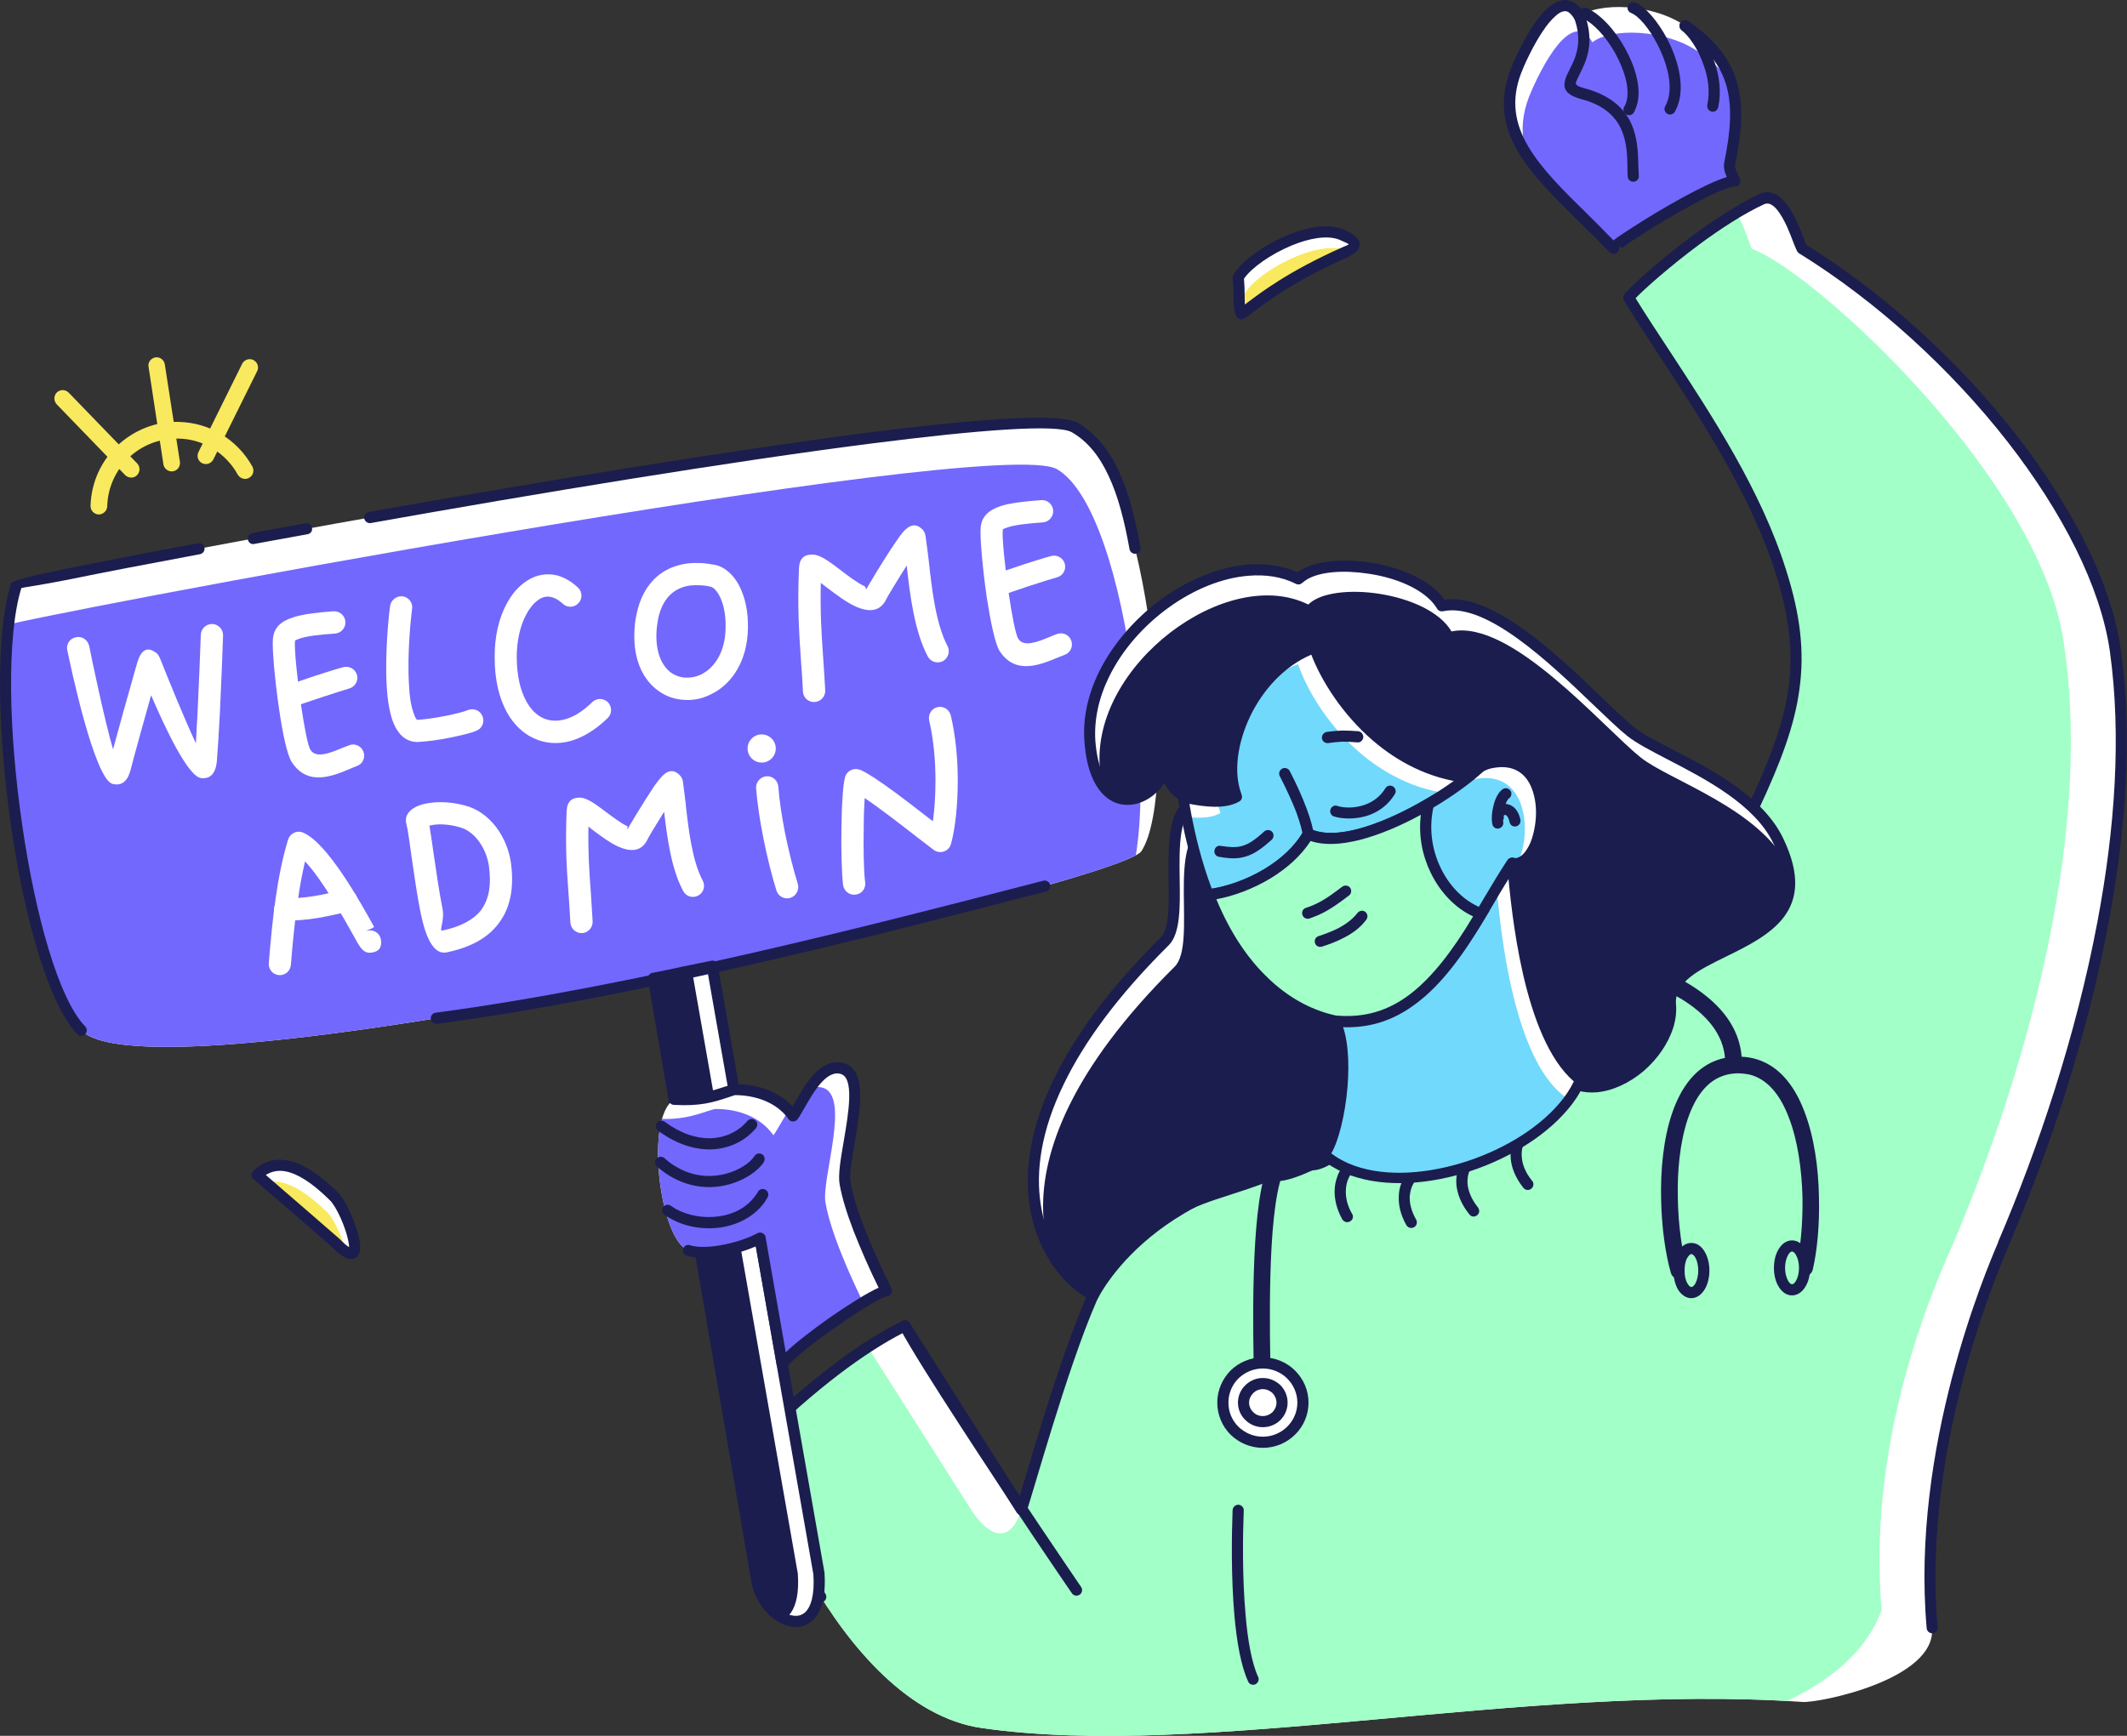 <?xml version="1.0" encoding="UTF-8"?>
<!DOCTYPE svg PUBLIC "-//W3C//DTD SVG 1.1//EN" "http://www.w3.org/Graphics/SVG/1.1/DTD/svg11.dtd">
<!-- Creator: CorelDRAW X7 -->
<svg xmlns="http://www.w3.org/2000/svg" xml:space="preserve" width="9.163in" height="7.48in" version="1.1" style="shape-rendering:geometricPrecision; text-rendering:geometricPrecision; image-rendering:optimizeQuality; fill-rule:evenodd; clip-rule:evenodd"
viewBox="0 0 9163 7480"
 xmlns:xlink="http://www.w3.org/1999/xlink">
 <rect x="0" y="0" width="9163" height="7480" fill="#333333" stroke="none"/>
 <defs>
  <style type="text/css">
   <![CDATA[
    .str0 {stroke:#1B1D4E;stroke-width:27.776;stroke-linecap:round;stroke-linejoin:round}
    .fil2 {fill:none}
    .fil5 {fill:#1B1D4E}
    .fil9 {fill:#71D9FC}
    .fil1 {fill:#7268FD}
    .fil3 {fill:#A2FFC8}
    .fil7 {fill:#F9E95E}
    .fil0 {fill:white}
    .fil4 {fill:#1B1D4E;fill-rule:nonzero}
    .fil8 {fill:#F9E95E;fill-rule:nonzero}
    .fil6 {fill:white;fill-rule:nonzero}
   ]]>
  </style>
    <clipPath id="id0">
     <path d="M70 2523c-133,423 41,1672 280,1917 331,338 4474,-629 4567,-772 169,-257 34,-1637 -287,-1825 -264,-155 -4545,654 -4560,680z"/>
    </clipPath>
    <clipPath id="id1">
     <path d="M9112 2802c117,822 -173,1835 -482,2559 -50,117 -374,877 -307,1653 20,224 -489,325 -557,320 -1203,-83 -2582,251 -3538,112 -618,-89 -1023,-1189 -956,-1256 206,-207 454,-396 627,-476l501 791c54,-169 264,-931 393,-1068 277,-293 417,-266 685,-377 181,122 1950,-1309 2075,-1579 188,-402 241,-631 118,-1019 -110,-350 -439,-860 -651,-1184 267,-229 543,-397 570,-420 62,-52 117,53 173,214 266,93 1271,1010 1349,1730z"/>
    </clipPath>
    <clipPath id="id2">
     <path d="M3069 4163l459 2618c22,325 -242,212 -268,26l-445 -2591c85,-17 170,-35 254,-53z"/>
    </clipPath>
    <clipPath id="id3">
     <path d="M3819 5563c-75,-151 -157,-338 -179,-464 -18,-104 113,-467 -16,-496 -98,-22 -164,145 -208,206 -65,-92 -176,-115 -254,-113 -67,18 -123,49 -257,42 -129,72 -63,607 61,650 71,25 223,-7 308,-53l96 546c124,-136 277,-250 449,-318z"/>
    </clipPath>
    <clipPath id="id4">
     <path d="M1108 5062c67,-64 167,-66 329,91 60,59 166,365 7,201 -5,-5 -336,-292 -336,-292z"/>
    </clipPath>
    <clipPath id="id5">
     <path d="M6951 1070c-266,-278 -536,-462 -420,-764 17,-44 173,-409 273,-235 81,-62 314,-57 455,40 227,155 248,326 193,593 -9,43 58,65 22,76 -138,42 -409,207 -523,290z"/>
    </clipPath>
    <clipPath id="id6">
     <path d="M5156 3451c-131,-32 -131,-131 -132,-155 -39,169 -299,260 -328,-98 -36,-443 547,-878 898,-703 105,-106 517,-55 617,116 257,-55 648,408 815,542 122,99 516,221 636,472 233,490 -488,431 -466,703 16,189 -220,401 -398,347 -118,52 -514,-180 -616,-131 -140,67 -380,470 -527,476 -622,84 -878,436 -945,560 -209,-101 -582,-642 308,-1524 101,-100 -41,-561 138,-605z"/>
    </clipPath>
    <clipPath id="id7">
     <path d="M5097 3436c115,733 459,921 654,964 76,137 14,523 -47,574 288,245 962,12 1103,-320 -237,-183 -280,-806 -293,-935 147,27 212,-474 -77,-434 -71,11 -85,49 -124,66 -359,-45 -585,-365 -651,-559 -270,98 -410,449 -334,642 -67,39 -185,11 -231,2z"/>
    </clipPath>
    <clipPath id="id8">
     <path d="M5334 1195c8,66 -1,165 17,155 40,-22 145,-130 441,-262 51,-23 63,-45 -13,-77 -132,-54 -388,90 -445,184z"/>
    </clipPath>
 </defs>
 <g id="Layer_x0020_1">
  <g id="_2049582992480">
   <path class="fil0" d="M70 2523c-133,423 41,1672 280,1917 331,338 4474,-629 4567,-772 169,-257 34,-1637 -287,-1825 -264,-155 -4545,654 -4560,680z"/>
   <g style="clip-path:url(#id0)">
    <g>
     <path id="1" class="fil1" d="M-7 2703c-133,422 41,1671 280,1916 331,338 4474,-628 4568,-772 168,-256 33,-1637 -287,-1825 -265,-155 -4546,654 -4561,681z"/>
    </g>
   </g>
   <path class="fil2" d="M70 2523c-133,423 41,1672 280,1917 331,338 4474,-629 4567,-772 169,-257 34,-1637 -287,-1825 -264,-155 -4545,654 -4560,680z"/>
   <path class="fil0" d="M9112 2802c117,822 -173,1835 -482,2559 -50,117 -374,877 -307,1653 20,224 -489,325 -557,320 -1203,-83 -2582,251 -3538,112 -618,-89 -1023,-1189 -956,-1256 206,-207 454,-396 627,-476l501 791c54,-169 264,-931 393,-1068 277,-293 417,-266 685,-377 181,122 1950,-1309 2075,-1579 188,-402 241,-631 118,-1019 -110,-350 -439,-860 -651,-1184 267,-229 543,-397 570,-420 62,-52 117,53 173,214 266,93 1271,1010 1349,1730z"/>
   <g style="clip-path:url(#id1)">
    <g>
     <path id="1" class="fil3" d="M8895 2802c116,822 -173,1835 -482,2559 -50,117 -375,801 -307,1577 -368,1008 -3734,561 -4096,508 -617,-89 -1023,-1189 -955,-1256 206,-207 454,-396 626,-476l502 791c97,147 179,126 217,0 89,-291 86,-973 176,-1068 276,-293 417,-266 684,-377 181,122 1950,-1309 2076,-1579 188,-402 240,-631 118,-1019 -110,-350 -440,-860 -651,-1184 267,-229 542,-397 569,-420 62,-52 118,53 174,214 265,93 1271,1010 1349,1730z"/>
    </g>
   </g>
   <path class="fil2" d="M9112 2802c117,822 -173,1835 -482,2559 -50,117 -374,877 -307,1653 20,224 -489,325 -557,320 -1203,-83 -2582,251 -3538,112 -618,-89 -1023,-1189 -956,-1256 206,-207 454,-396 627,-476l501 791c54,-169 264,-931 393,-1068 277,-293 417,-266 685,-377 181,122 1950,-1309 2075,-1579 188,-402 241,-631 118,-1019 -110,-350 -439,-860 -651,-1184 267,-229 543,-397 570,-420 62,-52 117,53 173,214 266,93 1271,1010 1349,1730z"/>
   <path class="fil2" d="M3536 6881c-198,-317 -300,-655 -264,-691 206,-207 454,-396 627,-476l501 791c54,-169 264,-931 393,-1068 277,-293 417,-266 685,-377 181,122 1950,-1309 2075,-1579 188,-402 241,-631 118,-1019 -140,-446 -463,-864 -654,-1180 45,-56 350,-322 573,-424 97,-44 160,198 173,214 670,413 1269,1160 1349,1730 117,822 -173,1835 -482,2559 -50,117 -374,877 -307,1653"/>
   <path class="fil4" d="M3556 6868c7,11 4,26 -7,33 -12,7 -26,4 -33,-7 -90,-144 -161,-292 -207,-414 -61,-159 -80,-281 -53,-307 103,-104 218,-204 328,-288 110,-84 217,-152 305,-193 11,-5 24,-1 30,9l0 0 474 747c6,-20 12,-43 20,-68 82,-275 250,-840 363,-959 209,-222 342,-264 508,-318 56,-18 116,-37 185,-65 8,-4 16,-2 23,2l1 1c90,42 537,-260 991,-613 459,-357 920,-765 1031,-928 7,-11 13,-21 17,-29 93,-199 152,-355 173,-508 21,-152 4,-303 -56,-494 -106,-334 -316,-654 -494,-926 -57,-87 -111,-169 -159,-248 -5,-9 -4,-20 2,-28l0 0c28,-34 152,-147 294,-252 95,-70 198,-137 288,-179 73,-33 127,45 162,122 13,27 23,53 30,73l9 24c339,210 660,505 905,819 241,310 410,639 450,925 52,369 23,777 -53,1180 -93,498 -259,989 -431,1391l0 0 0 0 0 1 0 1c-52,121 -372,873 -305,1640 2,13 -8,25 -21,26 -14,1 -25,-9 -26,-22 -69,-778 256,-1541 308,-1663l0 -1 0 -1 0 0c171,-399 335,-886 428,-1381 75,-398 104,-800 53,-1165 -40,-277 -204,-598 -441,-902 -243,-311 -561,-603 -897,-811 -2,-1 -4,-3 -6,-5 -5,-6 -10,-20 -18,-39 -7,-19 -17,-45 -28,-70 -26,-56 -62,-115 -99,-98 -87,40 -187,105 -279,173 -125,93 -235,190 -275,232 43,70 95,149 149,231 180,275 392,598 499,939 63,197 80,355 58,514 -21,159 -82,319 -177,522 -5,11 -12,22 -20,35 -114,168 -580,581 -1041,940 -460,357 -921,661 -1037,620 -66,27 -124,45 -179,63 -159,51 -286,92 -487,304 -105,112 -271,669 -352,941 -15,51 -28,92 -36,118l0 0c-1,5 -5,10 -10,13 -11,7 -26,4 -33,-7l-490 -774c-81,41 -177,103 -277,179 -108,83 -221,181 -324,284 -13,13 11,115 65,255 46,121 114,266 202,406z"/>
   <path class="fil0" d="M3069 4163l459 2618c22,325 -242,212 -268,26l-445 -2591c85,-17 170,-35 254,-53z"/>
   <g style="clip-path:url(#id2)">
    <g>
     <path id="1" class="fil5" d="M2882 3618l555 3163c22,325 -242,212 -268,26l-540 -3145c85,-15 169,-29 253,-44z"/>
    </g>
   </g>
   <path class="fil2" d="M3069 4163l459 2618c22,325 -242,212 -268,26l-445 -2591c85,-17 170,-35 254,-53z"/>
   <path class="fil4" d="M3092 4159l460 2618c0,1 0,2 0,4 7,107 -17,172 -54,204 -19,17 -43,25 -67,26 -23,0 -47,-6 -70,-18 -59,-30 -113,-100 -125,-182l0 0 -445 -2591c-2,-13 7,-26 20,-28l1 0c36,-7 79,-16 125,-26 40,-8 82,-17 127,-26 13,-3 25,5 28,18l0 1 0 0zm412 2625l-455 -2592c-32,7 -66,14 -102,21 -31,7 -66,14 -104,22l441 2568 0 0 0 0c9,67 52,123 99,148 16,8 32,12 47,12 13,0 26,-5 37,-14 26,-23 43,-75 37,-165z"/>
   <path class="fil0" d="M3819 5563c-75,-151 -157,-338 -179,-464 -18,-104 113,-467 -16,-496 -98,-22 -164,145 -208,206 -65,-92 -176,-115 -254,-113 -67,18 -123,49 -257,42 -129,72 -63,607 61,650 71,25 223,-7 308,-53l96 546c124,-136 277,-250 449,-318z"/>
   <g style="clip-path:url(#id3)">
    <g>
     <path id="1" class="fil1" d="M3815 5797c-83,-147 -229,-441 -259,-615 -18,-104 113,-467 -16,-496 -98,-22 -164,145 -208,206 -65,-92 -176,-115 -254,-113 -67,19 -123,49 -257,42 -105,72 -49,608 61,651 70,27 223,-8 308,-54l129 731c90,-78 321,-269 496,-352z"/>
    </g>
   </g>
   <path class="fil2" d="M3819 5563c-75,-151 -157,-338 -179,-464 -18,-104 113,-467 -16,-496 -98,-22 -164,145 -208,206 -65,-92 -176,-115 -254,-113 -67,18 -123,49 -257,42 -129,72 -63,607 61,650 71,25 223,-7 308,-53l96 546c124,-136 277,-250 449,-318z"/>
   <path class="fil2" d="M2966 5388c71,25 223,-7 308,-53l96 542c66,-83 389,-306 449,-315 -75,-150 -157,-338 -179,-463 -18,-104 113,-467 -16,-496 -98,-22 -164,145 -208,206 -65,-92 -176,-115 -254,-113 -67,18 -123,49 -257,42"/>
   <g>
    <path class="fil4" d="M2958 5411c-13,-4 -19,-18 -15,-30 4,-13 18,-20 30,-15 31,10 79,9 131,0 57,-10 117,-29 159,-52 12,-6 26,-2 33,10 1,2 2,5 2,7l0 0 87 496c45,-43 117,-98 189,-149 81,-56 163,-108 211,-129 -38,-77 -76,-163 -108,-245 -28,-73 -50,-143 -60,-201 -7,-39 4,-107 17,-181 22,-129 48,-281 -15,-295 -60,-14 -113,77 -151,143 -12,20 -22,39 -32,53 -8,10 -23,13 -34,5 -2,-1 -4,-3 -5,-6 -26,-36 -60,-60 -96,-76 -45,-20 -95,-27 -135,-27 -12,4 -24,8 -36,12 -55,18 -114,37 -227,30 -13,0 -23,-12 -22,-25 0,-13 12,-23 25,-22 103,5 158,-12 209,-29 13,-4 26,-8 41,-12l0 0c2,-1 4,-1 6,-1 46,-1 105,6 159,30 33,15 66,36 93,66 4,-7 8,-14 13,-22 45,-79 108,-187 203,-166 107,24 77,200 51,350 -12,70 -23,133 -17,165 9,54 31,122 58,192 34,88 77,182 118,264l0 0c1,3 2,5 2,8 2,13 -7,25 -20,27 -27,4 -123,63 -220,132 -92,63 -181,134 -213,173 -3,5 -9,9 -15,10 -13,2 -26,-6 -28,-20l-90 -510c-42,18 -94,34 -144,42 -59,10 -116,11 -154,-2zm439 -589c-6,-8 -6,-19 0,-27l0 27z"/>
   </g>
   <path class="fil4" d="M2835 4872c-11,-8 -13,-23 -5,-33 8,-11 23,-13 34,-5 67,50 135,72 196,71 65,-2 121,-29 160,-75 9,-10 24,-11 34,-2 10,8 11,23 3,33 -48,57 -117,90 -196,92 -71,1 -150,-24 -226,-81z"/>
   <path class="fil4" d="M2830 5027c-10,-9 -11,-24 -2,-34 9,-10 24,-11 34,-3 16,15 32,27 48,36 69,42 140,48 200,36 59,-12 107,-41 131,-68 4,-5 7,-9 9,-12 7,-11 21,-15 33,-8 11,7 14,21 8,33 -4,6 -9,13 -14,18 -30,34 -88,70 -158,84 -70,14 -153,7 -234,-42 -19,-11 -37,-25 -55,-40z"/>
   <path class="fil4" d="M2862 5235c-10,-8 -13,-22 -6,-33 8,-11 23,-14 34,-6 6,4 13,8 20,13 57,31 126,42 190,32 63,-9 120,-40 155,-90 4,-4 7,-10 10,-15 6,-12 21,-16 33,-9 11,6 15,21 9,32 -4,7 -8,13 -12,20 -43,61 -113,98 -188,110 -74,11 -154,-1 -220,-39 -8,-4 -16,-9 -25,-15z"/>
   <path class="fil6" d="M290 2802c-6,-26 11,-51 37,-56 26,-6 51,11 57,37l1 4c7,38 66,320 102,442 25,-93 65,-236 89,-320 4,-15 9,-33 15,-53 16,-54 42,-72 80,-44 2,1 4,3 6,4l0 0 0 0c5,6 9,13 12,20l4 10c23,58 104,259 151,357 2,-37 4,-82 7,-130 6,-127 12,-273 14,-337 1,-27 23,-48 50,-47 26,1 47,23 46,50 -2,66 -8,213 -14,339 -5,91 -10,172 -13,205 -6,53 -30,74 -67,70 -57,-6 -155,-215 -216,-357 -32,114 -75,268 -89,324 -14,50 -40,67 -77,58 -79,-21 -183,-518 -194,-571l-1 -5z"/>
   <path class="fil6" d="M1437 2634c26,-1 49,18 51,45 2,26 -18,49 -44,51 -71,5 -120,11 -151,21 -15,5 -22,8 -22,10 -4,31 9,161 26,279 14,92 29,175 41,192 24,38 88,11 134,-8 12,-5 23,-9 33,-13 25,-9 52,4 61,29 9,25 -4,53 -29,61 -8,3 -18,7 -29,12 -76,32 -183,76 -251,-29 -20,-30 -40,-126 -55,-230 -18,-125 -31,-266 -26,-304 5,-45 33,-73 88,-90 39,-13 95,-20 173,-26z"/>
   <path class="fil6" d="M1264 3047c-25,10 -53,-2 -63,-27 -10,-24 2,-52 26,-62 17,-7 73,-27 131,-46 44,-14 90,-29 121,-37 25,-7 52,8 59,34 7,25 -9,51 -34,58 -24,7 -70,22 -116,37 -56,18 -110,37 -124,43z"/>
   <path class="fil6" d="M1681 2609c5,-26 30,-43 56,-39 26,5 43,30 38,56 -3,20 -22,187 -13,326 2,46 8,88 19,118 6,19 12,31 17,32 0,0 0,0 0,0 35,-2 80,-9 121,-17 44,-9 81,-18 96,-25 25,-10 53,1 63,25 11,24 0,53 -24,63 -22,10 -67,21 -117,31 -44,9 -94,16 -133,18 -7,1 -15,0 -23,-1 -45,-8 -73,-43 -91,-94 -13,-39 -21,-90 -24,-144 -9,-147 11,-328 15,-349z"/>
   <path class="fil6" d="M2490 2532c19,18 20,48 2,67 -18,20 -49,21 -68,2 -17,-15 -33,-25 -49,-28 -18,-5 -36,-1 -53,10 -20,13 -39,35 -55,65 -26,48 -41,113 -41,186 1,80 16,143 42,189 19,35 44,59 73,72 27,12 58,14 92,5 38,-10 78,-35 118,-74 19,-19 49,-18 68,0 18,19 18,50 -1,68 -52,51 -107,84 -160,99 -55,15 -109,11 -157,-11 -47,-21 -87,-59 -117,-112 -33,-60 -53,-139 -53,-235 -1,-91 18,-171 51,-232 23,-44 54,-79 89,-101 39,-25 82,-33 127,-23 31,8 62,25 92,53z"/>
   <path class="fil6" d="M3061 2528c-18,-4 -34,-6 -50,-6 -48,-3 -87,10 -116,34 -29,24 -50,62 -60,111 -3,18 -6,37 -7,58 -4,94 28,153 71,179 18,10 37,16 56,16 21,1 42,-3 62,-12 54,-25 101,-86 108,-182 4,-60 -4,-107 -18,-142 -14,-34 -32,-53 -46,-56zm-45 -102c20,1 41,4 64,8 44,9 89,48 115,113 20,48 31,110 26,185 -10,136 -81,226 -165,263 -33,16 -69,23 -104,21 -36,-1 -71,-11 -102,-30 -71,-43 -123,-131 -117,-265 1,-26 4,-51 9,-73 14,-71 45,-127 91,-166 47,-39 109,-59 183,-56z"/>
   <path class="fil6" d="M3555 2975c1,26 -19,49 -46,50 -26,2 -49,-19 -50,-45 -2,-49 -6,-96 -9,-141 -8,-119 -15,-222 -8,-391 2,-43 24,-60 61,-58 32,1 71,31 116,65 35,27 75,57 105,71 7,3 6,18 8,13 4,-8 79,-135 128,-205 11,-17 21,-30 29,-40 28,-33 57,-41 84,-13l1 0 0 0c7,8 11,17 13,28 5,32 9,68 14,107 13,119 30,272 81,368 12,23 3,52 -20,65 -24,12 -53,3 -65,-20 -58,-109 -77,-266 -91,-392 -40,63 -84,136 -86,141 -27,60 -77,61 -135,35 -40,-18 -84,-52 -124,-82l-25 -19c-3,129 3,219 10,320 3,43 6,88 9,143z"/>
   <path class="fil0" d="M1108 5062c67,-64 167,-66 329,91 60,59 166,365 7,201 -5,-5 -336,-292 -336,-292z"/>
   <g style="clip-path:url(#id4)">
    <g id="_2049589711920">
     <path id="1" class="fil7" d="M1080 5132c67,-64 167,-67 329,91 60,58 166,364 7,200 -5,-5 -336,-291 -336,-291z"/>
    </g>
   </g>
   <path class="fil2" d="M1108 5062c67,-64 167,-66 329,91 60,59 166,365 7,201 -5,-5 -336,-292 -336,-292z"/>
   <path class="fil4" d="M1093 5044c39,-37 87,-55 149,-43 58,12 127,53 212,135 34,33 81,138 94,205 4,20 5,38 2,52 -6,23 -20,35 -44,32 -18,-2 -44,-18 -79,-54 -4,-5 -334,-290 -335,-290 -10,-9 -11,-24 -2,-34 1,-1 2,-2 3,-3zm139 4c-34,-7 -62,0 -87,15 74,64 312,270 316,274 20,20 33,32 43,37 0,-6 -1,-14 -3,-24 -11,-60 -52,-152 -81,-179 -77,-76 -138,-113 -188,-123z"/>
   <path class="fil6" d="M1253 4158c-2,26 -25,46 -51,44 -27,-2 -46,-25 -44,-52 8,-99 17,-194 30,-283 13,-90 30,-174 53,-249 8,-25 35,-40 60,-32 1,1 3,1 5,2l0 0c106,45 248,302 305,405 2,4 -15,10 -26,15l-7 3 1 0c2,0 5,-1 7,-1 26,-5 51,13 55,39 5,33 -8,52 -41,56 -34,5 -49,-22 -73,-66 -43,-77 -138,-249 -213,-327 -12,53 -23,109 -31,169 -13,86 -22,179 -30,277zm332 -150c-7,2 -11,4 -7,3l7 -3z"/>
   <path class="fil6" d="M1227 3966c-26,-1 -47,-23 -46,-50 1,-26 24,-47 50,-46 80,4 168,-17 217,-28 16,-4 29,-7 37,-8 27,-4 51,15 55,41 3,26 -15,50 -41,54 -5,0 -15,3 -29,6 -53,12 -150,35 -243,31z"/>
   <path class="fil6" d="M1850 3558c5,29 11,72 18,120 11,76 24,166 38,236 11,53 -16,99 -1,96 77,-16 134,-45 168,-89 33,-45 45,-107 33,-191 -6,-39 -22,-78 -47,-110 -21,-27 -49,-48 -81,-56 -54,-15 -100,-14 -128,-6zm-77 134c-9,-67 -17,-122 -22,-140 -3,-10 -3,-20 -1,-30 4,-15 15,-29 31,-39 10,-6 22,-12 36,-16 41,-12 109,-17 186,4 54,14 98,47 132,90 35,45 58,101 66,156 15,110 -3,196 -52,261 -48,65 -124,105 -225,126 -57,11 -90,-65 -112,-170 -15,-75 -28,-166 -39,-242z"/>
   <path class="fil6" d="M3257 3396c-1,-26 19,-49 45,-51 26,-2 49,18 51,45 4,57 15,128 29,200 16,79 36,158 55,219 7,25 -7,52 -32,60 -25,8 -52,-6 -60,-31 -20,-65 -41,-147 -57,-229 -15,-75 -26,-151 -31,-213z"/>
   <path class="fil6" d="M3727 3801c4,27 -14,51 -41,54 -26,4 -50,-15 -54,-41 -6,-49 -9,-155 -7,-254 1,-94 7,-184 16,-213 8,-25 35,-39 60,-31 3,1 6,2 9,3 64,30 198,134 297,211l12 9c7,-51 11,-112 11,-176 0,-85 -8,-176 -27,-258 -6,-26 10,-52 36,-58 26,-6 51,11 57,36 21,89 30,187 30,280 0,108 -11,208 -29,273l0 0c-2,6 -4,12 -8,17 -16,21 -46,25 -67,9 -16,-12 -43,-33 -73,-56 -71,-55 -161,-125 -224,-167 -2,34 -4,77 -4,122 -2,95 0,195 6,240z"/>
   <circle class="fil0" transform="matrix(4.612 -0.737 0.737 4.612 3281.29 3225.35)" r="13"/>
   <path class="fil6" d="M2553 3970c1,27 -19,49 -45,51 -27,1 -49,-19 -51,-46 -2,-43 -5,-86 -8,-127 -8,-108 -14,-200 -8,-353 2,-42 23,-59 59,-58 31,2 67,29 108,60 32,24 68,51 94,63 4,2 -2,22 1,14 3,-7 72,-122 115,-186 10,-14 19,-26 27,-35l0 0c27,-33 55,-41 83,-13l0 0c7,7 12,16 14,27l0 2c4,29 8,60 12,95l0 2c12,107 28,244 73,328 13,24 4,53 -19,65 -24,13 -53,4 -65,-20 -51,-94 -69,-230 -82,-341 -34,54 -68,111 -70,116 -26,57 -73,58 -128,34 -37,-17 -77,-47 -113,-74l-15 -12c-2,111 3,190 10,279 2,38 5,78 8,129z"/>
   <line class="fil2" x1="740" y1="1995" x2="675" y2= "1576" />
   <path class="fil8" d="M775 1990c3,19 -10,38 -30,41 -19,3 -38,-11 -41,-30l-64 -420c-4,-19 10,-38 30,-41 19,-3 37,11 40,30l65 420z"/>
   <line class="fil2" x1="565" y1="2022" x2="270" y2= "1717" />
   <path class="fil8" d="M591 1997c14,15 13,37 -1,51 -14,14 -37,13 -51,-1l-295 -305c-13,-15 -13,-37 1,-51 15,-14 37,-13 51,1l295 305z"/>
   <line class="fil2" x1="887" y1="1964" x2="1076" y2= "1584" />
   <path class="fil8" d="M919 1980c-9,17 -30,25 -48,16 -18,-9 -25,-30 -16,-48l188 -380c9,-18 31,-25 48,-17 18,9 26,31 17,48l-189 381z"/>
   <path class="fil8" d="M462 2182c-1,19 -17,35 -37,35 -20,-1 -35,-17 -35,-37 3,-103 47,-195 116,-260 69,-65 163,-105 265,-102 68,2 130,21 184,54 55,34 101,82 132,138 10,18 3,40 -14,49 -17,10 -39,3 -49,-14 -25,-46 -62,-84 -107,-112 -43,-26 -93,-42 -147,-43 -83,-2 -159,29 -215,82 -55,53 -91,127 -93,210z"/>
   <path class="fil2" d="M1879 4388c924,-123 2065,-426 2621,-570m390 -1456c-46,-251 -114,-434 -260,-519 -159,-93 -1773,163 -3037,387m-272 49c-103,18 -135,24 -230,42m-234 43c-465,88 -783,152 -787,159 -133,423 41,1672 280,1917"/>
   <path class="fil4" d="M1882 4412c-13,1 -25,-8 -26,-21 -2,-13 7,-25 20,-27 861,-114 1911,-386 2499,-538 30,-8 63,-16 120,-31 12,-3 25,5 29,17 3,13 -5,26 -18,30l-119 30c-589,153 -1641,425 -2505,540zm3031 -2054c3,13 -6,26 -19,28 -13,2 -25,-6 -28,-19 -22,-124 -50,-231 -90,-316 -39,-84 -89,-148 -158,-188 -63,-37 -400,-11 -863,48 -611,78 -1441,215 -2158,343 -13,2 -25,-7 -28,-20 -2,-13 7,-25 20,-28 716,-127 1546,-264 2160,-343 473,-60 820,-84 894,-41 77,46 134,116 177,208 41,90 70,200 93,328zm-3596 -103c13,-2 25,7 27,20 3,13 -6,25 -19,27 -83,15 -121,22 -192,35l-38 7c-13,3 -25,-6 -27,-19 -3,-13 6,-25 19,-28l37 -7c66,-12 101,-18 193,-35zm-464 86c13,-3 26,6 28,19 2,13 -6,25 -19,28 -231,43 -423,80 -559,108 -130,26 -203,35 -211,38 -65,211 -54,629 4,1023 56,387 157,749 271,866 9,9 9,24 0,34 -10,9 -25,9 -34,-1 -122,-124 -227,-497 -285,-893 -58,-402 -69,-830 -1,-1047l0 0c1,-1 1,-3 2,-4 6,-10 95,-33 245,-63 139,-28 332,-66 559,-108z"/>
   <path class="fil4" d="M5858 4999c12,4 19,18 15,31 -4,12 -18,19 -31,15 -2,-1 -5,0 -8,2 -5,3 -10,7 -15,14 -6,7 -10,17 -14,27 -12,37 -12,88 20,143 7,11 3,26 -9,32 -11,7 -26,3 -33,-8 -39,-69 -40,-135 -23,-182 5,-16 12,-29 20,-40 9,-12 19,-22 30,-28 15,-9 32,-11 48,-6z"/>
   <path class="fil4" d="M6127 5023c13,1 23,12 23,25 -1,13 -12,23 -25,23 -4,0 -7,1 -12,3 -9,6 -18,15 -25,28 -8,14 -13,32 -15,53 -1,29 6,63 28,101 6,11 2,26 -9,32 -12,7 -26,3 -33,-8 -27,-47 -35,-90 -33,-128 1,-28 9,-53 20,-73 12,-21 27,-37 43,-46 13,-7 26,-11 38,-10z"/>
   <path class="fil4" d="M6358 4969c14,-1 25,9 26,22 1,13 -9,25 -22,26 -5,1 -10,3 -15,7 -8,6 -15,16 -19,28 -5,14 -7,31 -6,49 3,31 16,66 45,102 8,11 7,26 -4,34 -10,8 -25,7 -33,-4 -36,-44 -52,-89 -56,-128 -2,-25 1,-49 9,-69 7,-21 19,-38 34,-50 12,-9 26,-16 41,-17z"/>
   <path class="fil4" d="M6592 4855c13,-2 25,8 26,22 1,13 -9,24 -22,25 -5,1 -11,3 -16,7 -7,6 -14,16 -19,29 -5,13 -7,30 -5,49 2,30 15,66 45,102 8,10 6,25 -4,33 -10,9 -26,7 -34,-3 -36,-45 -52,-89 -55,-128 -2,-26 1,-50 8,-69 8,-21 20,-39 34,-50 13,-10 27,-16 42,-17z"/>
   <path class="fil0" d="M6951 1070c-266,-278 -536,-462 -420,-764 17,-44 173,-409 273,-235 81,-62 314,-57 455,40 227,155 248,326 193,593 -9,43 58,65 22,76 -138,42 -409,207 -523,290z"/>
   <g style="clip-path:url(#id5)">
    <g id="_2049582983616">
     <path id="1" class="fil1" d="M7007 1181c-266,-278 -536,-462 -420,-764 17,-44 173,-409 273,-235 81,-63 314,-57 455,40 227,155 248,326 193,593 -9,43 58,118 41,152 -83,169 -417,344 -542,214z"/>
    </g>
   </g>
   <path class="fil2" d="M6951 1070c-266,-278 -536,-462 -420,-764 17,-44 173,-409 273,-235 81,-62 314,-57 455,40 227,155 248,326 193,593 -9,43 58,65 22,76 -138,42 -409,207 -523,290z"/>
   <path class="fil2" d="M7259 111c227,155 248,326 193,593 -5,24 7,46 22,76 -95,3 -537,279 -523,290 -266,-278 -536,-462 -420,-764 17,-44 173,-409 273,-235"/>
   <path class="fil4" d="M7246 131c-11,-8 -14,-23 -7,-33 8,-11 23,-14 34,-7 118,81 183,167 211,268 28,100 19,213 -9,350 -3,13 6,30 16,52l4 9c6,12 1,26 -11,32 -4,1 -7,2 -11,2 -61,3 -284,131 -413,215 -29,18 -53,35 -69,47 -8,6 -18,-8 -17,-4 2,8 1,16 -4,23 -7,10 -22,12 -33,4 -1,-1 -3,-2 -4,-3 -43,-45 -86,-88 -128,-128 -221,-218 -399,-393 -297,-661 9,-23 55,-131 112,-209 23,-31 48,-58 74,-73 31,-18 62,-21 93,0 13,9 26,24 38,44 7,11 3,26 -9,33 -11,6 -26,2 -33,-9 -8,-14 -16,-23 -24,-29 -12,-9 -26,-7 -41,2 -19,12 -40,34 -59,60 -54,74 -98,177 -106,199 -91,237 77,403 286,608 37,36 74,74 112,113 4,-3 7,-6 11,-9 18,-13 42,-29 72,-48 117,-76 311,-188 405,-216 -10,-22 -15,-41 -11,-64 27,-130 35,-236 10,-327 -25,-90 -84,-167 -192,-241z"/>
   <path class="fil0" d="M5156 3451c-131,-32 -131,-131 -132,-155 -39,169 -299,260 -328,-98 -36,-443 547,-878 898,-703 105,-106 517,-55 617,116 257,-55 648,408 815,542 122,99 516,221 636,472 233,490 -488,431 -466,703 16,189 -220,401 -398,347 -118,52 -514,-180 -616,-131 -140,67 -380,470 -527,476 -622,84 -878,436 -945,560 -209,-101 -582,-642 308,-1524 101,-100 -41,-561 138,-605z"/>
   <g style="clip-path:url(#id6)">
    <g id="_2049582970144">
     <path id="1" class="fil5" d="M5198 3562c-131,-32 -131,-131 -132,-155 -39,168 -299,260 -328,-99 -36,-442 547,-877 898,-703 105,-105 517,-55 617,116 257,-54 648,409 815,543 122,98 516,221 636,472 233,490 -488,431 -466,703 16,189 -220,401 -398,347 -118,52 -604,496 -706,545 -140,67 -290,-206 -437,-201 -622,85 -877,437 -945,561 -209,-101 -582,-642 308,-1525 101,-99 -41,-560 138,-604z"/>
    </g>
   </g>
   <path class="fil2" d="M5156 3451c-131,-32 -131,-131 -132,-155 -39,169 -299,260 -328,-98 -36,-443 547,-878 898,-703 105,-106 517,-55 617,116 257,-55 648,408 815,542 122,99 516,221 636,472 233,490 -488,431 -466,703 16,189 -220,401 -398,347 -118,52 -514,-180 -616,-131 -140,67 -380,470 -527,476 -622,84 -878,436 -945,560 -209,-101 -582,-642 308,-1524 101,-100 -41,-561 138,-605z"/>
   <path class="fil4" d="M5098 3456c-45,-22 -69,-53 -82,-82 -21,32 -49,58 -80,74 -27,14 -56,22 -86,20 -30,-1 -60,-12 -86,-34 -46,-39 -83,-113 -92,-235 -9,-105 16,-210 64,-307 61,-122 159,-232 272,-314 114,-81 244,-135 367,-145 76,-6 149,4 215,33 5,-4 11,-8 17,-11 66,-39 180,-48 294,-31 113,17 228,61 295,128 10,10 19,21 27,32 209,-28 484,236 676,420 56,54 105,101 142,131 35,28 95,59 165,95 169,87 391,202 477,385 149,312 -60,415 -249,508 -115,56 -221,109 -214,204 3,33 -1,66 -11,99 -22,71 -69,138 -128,189 -60,51 -133,86 -204,92 -26,2 -53,0 -78,-7 -72,24 -204,-24 -333,-70 -118,-43 -233,-84 -274,-64 -56,26 -133,116 -214,209 -110,129 -227,263 -321,268 -235,32 -417,103 -556,186 -220,130 -330,289 -370,363 -6,11 -20,16 -32,10l0 0c-32,-16 -69,-42 -104,-77 -71,-72 -137,-183 -160,-331 -21,-146 0,-329 105,-544 87,-181 233,-385 461,-611 36,-36 35,-140 33,-249 -1,-133 -3,-273 64,-334zm-50 -158c1,24 5,104 114,130 8,2 16,9 18,18 3,12 -5,25 -18,28 -84,21 -82,172 -80,315 2,120 3,234 -47,284 -224,222 -367,422 -452,598 -100,205 -121,378 -100,516 20,137 81,239 146,304 24,24 49,44 72,57 50,-84 164,-235 376,-361 143,-85 331,-158 575,-191l0 0c0,0 1,0 2,0 73,-3 183,-131 288,-252 84,-97 164,-190 229,-221 59,-29 184,16 312,62 124,45 253,91 305,68 5,-2 11,-3 16,-1 23,7 46,9 69,7 61,-5 124,-36 176,-81 53,-45 95,-104 114,-166 8,-27 12,-55 9,-82 -10,-127 111,-186 241,-250 169,-83 355,-175 227,-445 -80,-168 -293,-278 -455,-362 -73,-38 -135,-70 -174,-101 -39,-31 -88,-79 -145,-133 -190,-182 -463,-445 -650,-405l0 0c-9,2 -20,-2 -25,-11 -8,-13 -18,-26 -29,-37 -60,-60 -164,-99 -268,-114 -104,-16 -206,-9 -262,24 -8,5 -15,10 -21,15 -7,7 -18,10 -28,5 -61,-31 -131,-41 -204,-35 -115,9 -236,59 -343,136 -107,77 -200,181 -257,297 -44,89 -67,185 -60,282 9,107 39,170 76,201 18,15 38,22 58,23 20,1 41,-4 61,-14 41,-22 75,-64 86,-115 2,-10 11,-19 22,-19 14,-1 25,9 26,23l0 3 0 0 0 0z"/>
   <path class="fil0" d="M5097 3436c115,733 459,921 654,964 76,137 14,523 -47,574 288,245 962,12 1103,-320 -237,-183 -280,-806 -293,-935 147,27 212,-474 -77,-434 -71,11 -85,49 -124,66 -359,-45 -585,-365 -651,-559 -270,98 -410,449 -334,642 -67,39 -185,11 -231,2z"/>
   <g style="clip-path:url(#id7)">
    <g id="_2049583004800">
     <path id="1" class="fil9" d="M5027 3505c115,733 459,922 654,964 76,138 14,523 -47,574 -222,282 504,637 805,540 301,-97 588,-444 455,-810 -376,21 -435,-832 -450,-984 147,26 212,-475 -77,-434 -71,10 -85,48 -124,65 -359,-45 -585,-365 -651,-558 -270,98 -410,448 -334,641 -67,40 -185,11 -231,2z"/>
    </g>
   </g>
   <path class="fil2" d="M5097 3436c115,733 459,921 654,964 76,137 14,523 -47,574 288,245 962,12 1103,-320 -237,-183 -280,-806 -293,-935 147,27 212,-474 -77,-434 -71,11 -85,49 -124,66 -359,-45 -585,-365 -651,-559 -270,98 -410,449 -334,642 -67,39 -185,11 -231,2z"/>
   <path class="fil4" d="M5124 3464c48,281 130,477 223,615 137,202 298,275 408,299 8,2 13,7 16,13 36,66 43,182 34,293 -10,119 -39,235 -70,286 23,18 49,32 76,44 134,57 311,49 480,-1 169,-50 329,-144 426,-258 26,-30 47,-62 63,-95 -219,-189 -269,-738 -285,-910l-3 -29c-1,-12 8,-23 20,-24 2,0 4,0 6,0 30,6 56,-23 75,-66 14,-35 23,-79 24,-123 1,-44 -7,-88 -24,-124 -25,-53 -74,-88 -152,-76 -41,5 -60,22 -79,36 -12,10 -23,20 -39,27 -4,2 -9,3 -13,2 -158,-20 -290,-91 -396,-182 -132,-114 -222,-258 -265,-370 -119,51 -210,154 -264,267 -55,116 -71,241 -38,331l2 7c4,10 0,21 -9,27l0 0c-62,37 -157,22 -216,11zm186 640c-100,-147 -187,-359 -235,-663 0,-3 0,-6 0,-9 3,-12 14,-20 26,-18l14 3 1 0c45,9 129,26 185,5 -31,-100 -14,-232 44,-353 59,-126 162,-240 298,-293 2,-1 6,-2 10,-4l2 -1c12,-4 25,2 29,14 36,108 124,257 259,372 98,85 221,151 367,171 8,-5 16,-11 24,-18 23,-19 48,-39 100,-47 103,-14 166,32 199,101 21,43 29,94 28,145 0,50 -10,99 -27,139 -22,51 -55,87 -95,94l0 4c16,171 67,724 282,890 8,6 11,17 7,27 -18,42 -44,83 -77,121 -103,121 -270,219 -447,272 -178,53 -367,60 -511,-1 -37,-16 -72,-37 -103,-63 -1,-1 -3,-2 -4,-4 -8,-9 -6,-23 3,-31 30,-25 60,-148 71,-276 8,-100 4,-202 -24,-261 -119,-29 -285,-108 -426,-316z"/>
   <path class="fil4" d="M3877 5725c-6,-12 -1,-27 10,-33 12,-6 27,-1 33,10 44,84 144,242 256,415 209,322 462,693 481,721 8,11 5,26 -5,33 -11,8 -26,6 -34,-5 -20,-28 -273,-400 -482,-723 -113,-174 -214,-334 -259,-418z"/>
   <path class="fil4" d="M5310 6507c1,-13 12,-23 25,-23 13,1 24,12 23,25 -4,101 -7,285 8,451 9,107 26,205 54,266 6,12 0,26 -12,32 -12,5 -26,0 -31,-12 -31,-67 -49,-171 -59,-282 -15,-167 -12,-354 -8,-457z"/>
   <path class="fil4" d="M6782 79c-5,-12 1,-26 14,-31 12,-4 26,2 31,15 45,123 5,203 -22,257 -7,14 -13,26 -16,35 -2,10 5,17 39,26 225,61 228,227 230,337 1,14 1,27 2,40 1,13 -9,24 -22,25 -14,1 -25,-9 -26,-22 -1,-12 -1,-27 -1,-43 -2,-95 -5,-239 -196,-290 -70,-19 -83,-46 -72,-85 4,-14 11,-28 19,-44 24,-47 58,-115 20,-220z"/>
   <path class="fil4" d="M6817 79c-12,-6 -17,-20 -11,-32 5,-12 19,-18 31,-12 6,2 11,5 17,9 60,35 122,110 161,192 41,83 59,174 29,237 -1,4 -3,8 -5,11 -7,12 -22,16 -33,9 -12,-7 -16,-21 -9,-33 1,-2 3,-4 4,-7 23,-49 6,-125 -29,-197 -35,-73 -90,-141 -142,-171 -4,-2 -8,-5 -13,-6z"/>
   <path class="fil4" d="M7027 56c-12,-4 -19,-18 -14,-30 4,-13 18,-19 31,-15 5,2 11,5 17,8 44,27 100,99 137,181 37,83 57,179 30,253 -3,10 -8,19 -13,29 -7,11 -22,15 -33,8 -11,-7 -15,-21 -8,-33 3,-6 7,-13 9,-20 22,-61 4,-144 -29,-217 -33,-74 -81,-138 -117,-159 -4,-2 -7,-4 -10,-5z"/>
   <path class="fil4" d="M7244 130c-10,-8 -12,-23 -4,-34 8,-10 23,-12 34,-4 36,28 84,95 112,175 21,60 30,129 16,195 -3,13 -15,22 -28,19 -13,-3 -22,-16 -19,-29 12,-57 4,-116 -15,-169 -24,-72 -65,-129 -96,-153z"/>
   <path class="fil4" d="M5513 3344c-6,-12 -1,-26 11,-32 11,-6 26,-1 32,10 32,62 55,115 72,160 19,50 30,92 34,126 2,13 -8,25 -21,26 -13,2 -25,-7 -26,-21 -4,-30 -14,-67 -31,-114 -17,-43 -40,-95 -71,-155z"/>
   <path class="fil4" d="M5968 3397c7,-12 22,-15 33,-8 11,7 15,21 8,33 -29,47 -69,75 -110,90 -60,22 -123,16 -153,6 -12,-4 -19,-18 -14,-31 4,-12 18,-19 30,-14 23,8 72,12 120,-6 32,-12 63,-33 86,-70z"/>
   <path class="fil4" d="M5446 3583c10,-9 25,-8 34,1 9,10 8,25 -1,34 -44,40 -78,63 -113,73 -35,11 -70,9 -115,1 -13,-2 -22,-15 -19,-28 2,-13 14,-22 27,-19 39,6 67,8 93,0 28,-8 56,-27 94,-62z"/>
   <path class="fil4" d="M5852 3151c13,2 22,14 21,27 -2,13 -13,23 -27,21 -22,-2 -43,-3 -64,-3 -20,1 -40,3 -59,6 -14,2 -26,-7 -28,-20 -2,-13 7,-25 20,-28 21,-3 43,-5 66,-6 23,0 47,1 71,3z"/>
   <path class="fil2 str0" d="M5751 4400c153,14 408,-92 543,-358"/>
   <path class="fil6" d="M4486 2155c26,-2 49,18 51,44 2,27 -18,50 -44,52 -70,5 -120,11 -151,21 -15,5 -22,8 -22,10 -4,31 9,160 26,279 14,92 29,174 41,192 24,38 88,11 134,-8 12,-5 23,-10 33,-13 25,-9 53,4 61,29 9,25 -4,52 -29,61 -8,3 -18,7 -28,11 -77,32 -184,77 -252,-28 -19,-30 -39,-127 -55,-230 -18,-126 -31,-266 -26,-305 5,-44 33,-72 88,-90 39,-12 95,-19 173,-25z"/>
   <path class="fil6" d="M4313 2567c-25,10 -53,-2 -63,-26 -10,-25 2,-53 27,-63 16,-6 73,-26 130,-45 44,-14 91,-29 121,-37 25,-7 52,8 59,33 7,26 -8,52 -34,59 -24,7 -70,21 -116,36 -56,19 -110,37 -124,43z"/>
   <path class="fil0" d="M5334 1195c8,66 -1,165 17,155 40,-22 145,-130 441,-262 51,-23 63,-45 -13,-77 -132,-54 -388,90 -445,184z"/>
   <g style="clip-path:url(#id8)">
    <g id="_2049583002624">
     <path id="1" class="fil7" d="M5362 1265c8,66 -1,164 17,154 40,-22 145,-130 441,-262 51,-23 63,-45 -13,-76 -132,-54 -388,89 -445,184z"/>
    </g>
   </g>
   <path class="fil2" d="M5334 1195c8,66 -1,165 17,155 40,-22 145,-130 441,-262 51,-23 63,-45 -13,-77 -132,-54 -388,90 -445,184z"/>
   <path class="fil4" d="M5359 1201c2,23 3,50 3,74 0,14 1,27 1,37l12 -9c60,-45 176,-134 407,-237 17,-7 28,-12 28,-13 0,-2 -12,-8 -40,-20 -53,-21 -131,-6 -206,25 -89,37 -173,96 -205,143zm-45 75c0,-25 -1,-54 -4,-78l0 0c0,-5 1,-10 4,-15 33,-56 129,-127 232,-169 85,-36 176,-52 242,-25 49,20 69,41 69,63 1,25 -21,42 -55,58 -226,101 -340,187 -398,231 -18,14 -31,24 -41,30 -17,10 -30,5 -39,-12 -8,-14 -9,-46 -10,-83z"/>
   <path class="fil4" d="M7809 5472c-5,19 -24,31 -43,26 -20,-4 -32,-23 -27,-43 17,-74 28,-181 26,-295 -3,-119 -20,-245 -59,-345 -36,-95 -91,-166 -171,-185 -17,-3 -34,-5 -51,-5 -19,1 -36,3 -52,8 -78,22 -129,94 -161,188 -34,101 -46,226 -43,344 2,116 18,225 39,300 6,19 -6,39 -25,44 -19,6 -39,-5 -44,-24 -23,-80 -40,-196 -42,-318 -3,-126 10,-260 47,-369 39,-115 105,-205 210,-235 21,-6 44,-9 69,-10 25,0 48,2 69,7 107,25 178,113 222,229 42,109 61,243 63,370 3,120 -8,233 -27,313z"/>
   <path class="fil4" d="M5455 5040c7,-19 27,-28 46,-22 18,7 28,27 22,46 -64,183 -54,660 -48,927 0,19 0,37 1,56 0,20 -16,36 -36,37 -19,0 -36,-16 -36,-36 0,-15 -1,-35 -1,-55 -6,-273 -16,-757 52,-953z"/>
   <path class="fil4" d="M7030 4210c-19,-6 -29,-27 -23,-45 6,-19 26,-30 45,-24 61,20 173,60 269,129 101,72 185,174 183,316 -1,20 -17,35 -37,35 -20,0 -35,-17 -35,-36 2,-113 -68,-196 -152,-256 -89,-63 -193,-101 -250,-119z"/>
   <ellipse class="fil0" cx="5440" cy="6044" rx="173" ry="171"/>
   <path class="fil4" d="M5440 5849c54,0 104,22 139,57 36,36 58,84 58,138 0,54 -22,103 -58,138 -35,35 -85,57 -139,57 -54,0 -103,-22 -139,-57 -35,-35 -57,-84 -57,-138 0,-54 22,-102 57,-138 36,-35 85,-57 139,-57zm105 91c-26,-26 -64,-43 -105,-43 -41,0 -78,17 -105,43 -27,27 -43,64 -43,104 0,41 16,77 43,104 27,26 64,43 105,43 41,0 79,-17 105,-43 27,-27 44,-63 44,-104 0,-40 -17,-77 -44,-104z"/>
   <path class="fil4" d="M5440 5938c30,0 56,12 76,31l0 0c19,19 31,46 31,75 0,29 -12,56 -31,75 -1,1 -1,1 -2,2 -19,18 -45,29 -74,29 -29,0 -56,-12 -75,-31l0 0c-20,-19 -32,-46 -32,-75 0,-29 12,-56 32,-75 0,0 1,-1 1,-1 20,-19 46,-30 74,-30zm42 65c-11,-10 -25,-17 -42,-17 -16,0 -30,6 -40,16l-1 1c-11,11 -18,25 -18,41 0,16 7,31 18,41l0 0 0 0c10,11 25,17 41,17 16,0 30,-6 41,-16l1 -1c10,-10 17,-25 17,-41 0,-16 -7,-30 -17,-41l0 0 0 0z"/>
   <ellipse class="fil3" cx="7286" cy="5475" rx="54" ry="95"/>
   <path class="fil4" d="M7286 5356c25,0 45,15 59,40 12,21 19,49 19,79 0,30 -7,58 -19,79 -14,24 -35,40 -59,40 -24,0 -45,-16 -59,-40 -11,-21 -18,-49 -18,-79 0,-30 7,-58 18,-79 14,-25 35,-40 59,-40zm18 64c-6,-10 -12,-16 -18,-16 -5,0 -11,6 -17,16 -8,13 -12,33 -12,55 0,22 4,41 12,55 6,10 12,16 17,16 6,0 12,-6 18,-16 7,-14 12,-33 12,-55 0,-22 -5,-42 -12,-55z"/>
   <ellipse class="fil3" cx="7720" cy="5463" rx="54" ry="95"/>
   <path class="fil4" d="M7720 5345c24,0 45,15 59,40 12,20 19,48 19,78 0,31 -7,59 -19,79 -14,25 -35,40 -59,40 -24,0 -45,-15 -59,-40 -12,-20 -19,-48 -19,-79 0,-30 7,-58 19,-78 14,-25 35,-40 59,-40zm17 63c-5,-9 -11,-15 -17,-15 -6,0 -12,6 -17,15 -8,14 -13,33 -13,55 0,23 5,42 13,56 5,9 11,15 17,15 6,0 12,-6 17,-15 8,-14 13,-33 13,-56 0,-22 -5,-41 -13,-55z"/>
   <path class="fil4" d="M6473 3401c11,-8 26,-5 34,6 7,10 5,25 -6,33 -8,6 -15,22 -20,40 -6,22 -9,46 -5,62 2,13 -6,25 -19,28 -13,3 -25,-5 -28,-18 -5,-23 -2,-56 6,-85 7,-28 21,-54 38,-66z"/>
   <path class="fil4" d="M6550 3533c2,13 -6,25 -19,28 -13,3 -26,-6 -28,-19 -4,-19 -11,-28 -17,-30 -1,0 -3,0 -4,0 -1,0 -2,0 -2,1 -2,1 -2,2 -2,4 3,13 -6,26 -19,28 -13,3 -25,-5 -28,-18 -5,-22 5,-42 21,-53 6,-5 14,-8 23,-9 8,-2 17,-1 25,2 21,6 42,26 50,66z"/>
   <path class="fil4" d="M5209 3880c-13,1 -25,-8 -26,-21 -2,-13 7,-25 21,-27 72,-9 164,-39 246,-89 67,-41 128,-95 165,-161 6,-11 20,-15 31,-9 74,33 184,12 296,-31 164,-63 331,-176 413,-250 10,-9 25,-8 34,2 9,9 8,25 -2,33 -84,78 -258,194 -428,260 -114,44 -228,65 -313,37 -42,65 -104,119 -171,160 -89,54 -188,86 -266,96z"/>
   <path class="fil4" d="M6494 3706c8,-11 23,-14 34,-7 11,8 14,23 6,34 -34,51 -66,104 -97,157 -75,128 -148,251 -266,348 0,3 0,7 -2,10 -5,12 -19,17 -31,12l-9 -4c-3,-2 -7,-4 -9,-8 -8,-10 -6,-25 4,-33 121,-94 195,-219 272,-350 31,-52 63,-106 98,-159z"/>
   <path class="fil3" d="M5206 3856c154,391 394,511 545,544 261,24 436,-131 630,-462 -159,-58 -278,-265 -228,-473 -173,102 -389,187 -517,129 -88,154 -293,245 -430,262z"/>
   <path class="fil4" d="M5240 3875c61,147 135,253 211,328 108,109 220,155 304,173 123,11 226,-20 321,-93 93,-72 180,-183 270,-334 -77,-36 -142,-104 -183,-189 -36,-74 -53,-161 -42,-249 -86,47 -179,87 -266,109 -77,19 -150,24 -209,4 -42,65 -104,119 -171,160 -77,47 -163,78 -235,91zm177 362c-84,-84 -167,-204 -233,-372l-11 -29 31 -4c72,-9 164,-39 246,-89 67,-41 128,-95 165,-161l11 -19 20 9c52,24 122,21 198,2 97,-25 203,-75 297,-130l49 -28 -13 54c-23,96 -9,190 29,269 40,84 107,149 183,176l27 10 -15 25c-98,168 -192,292 -296,371 -105,81 -219,116 -356,103l-3 0c-91,-20 -212,-70 -329,-187z"/>
   <path class="fil4" d="M5641 3958c-13,4 -26,-3 -30,-15 -5,-13 2,-27 15,-31 25,-8 45,-17 68,-30 23,-13 50,-32 88,-61 11,-8 26,-6 34,4 8,11 6,26 -5,34 -39,30 -68,50 -94,65 -26,15 -48,24 -76,34z"/>
   <path class="fil4" d="M5695 4079c-13,4 -26,-2 -30,-15 -4,-12 2,-26 15,-30 24,-8 56,-19 87,-35 30,-16 59,-37 81,-65 8,-10 23,-13 33,-5 11,8 13,23 5,34 -26,35 -61,60 -97,78 -34,18 -68,30 -94,38z"/>
  </g>
 </g>
</svg>
